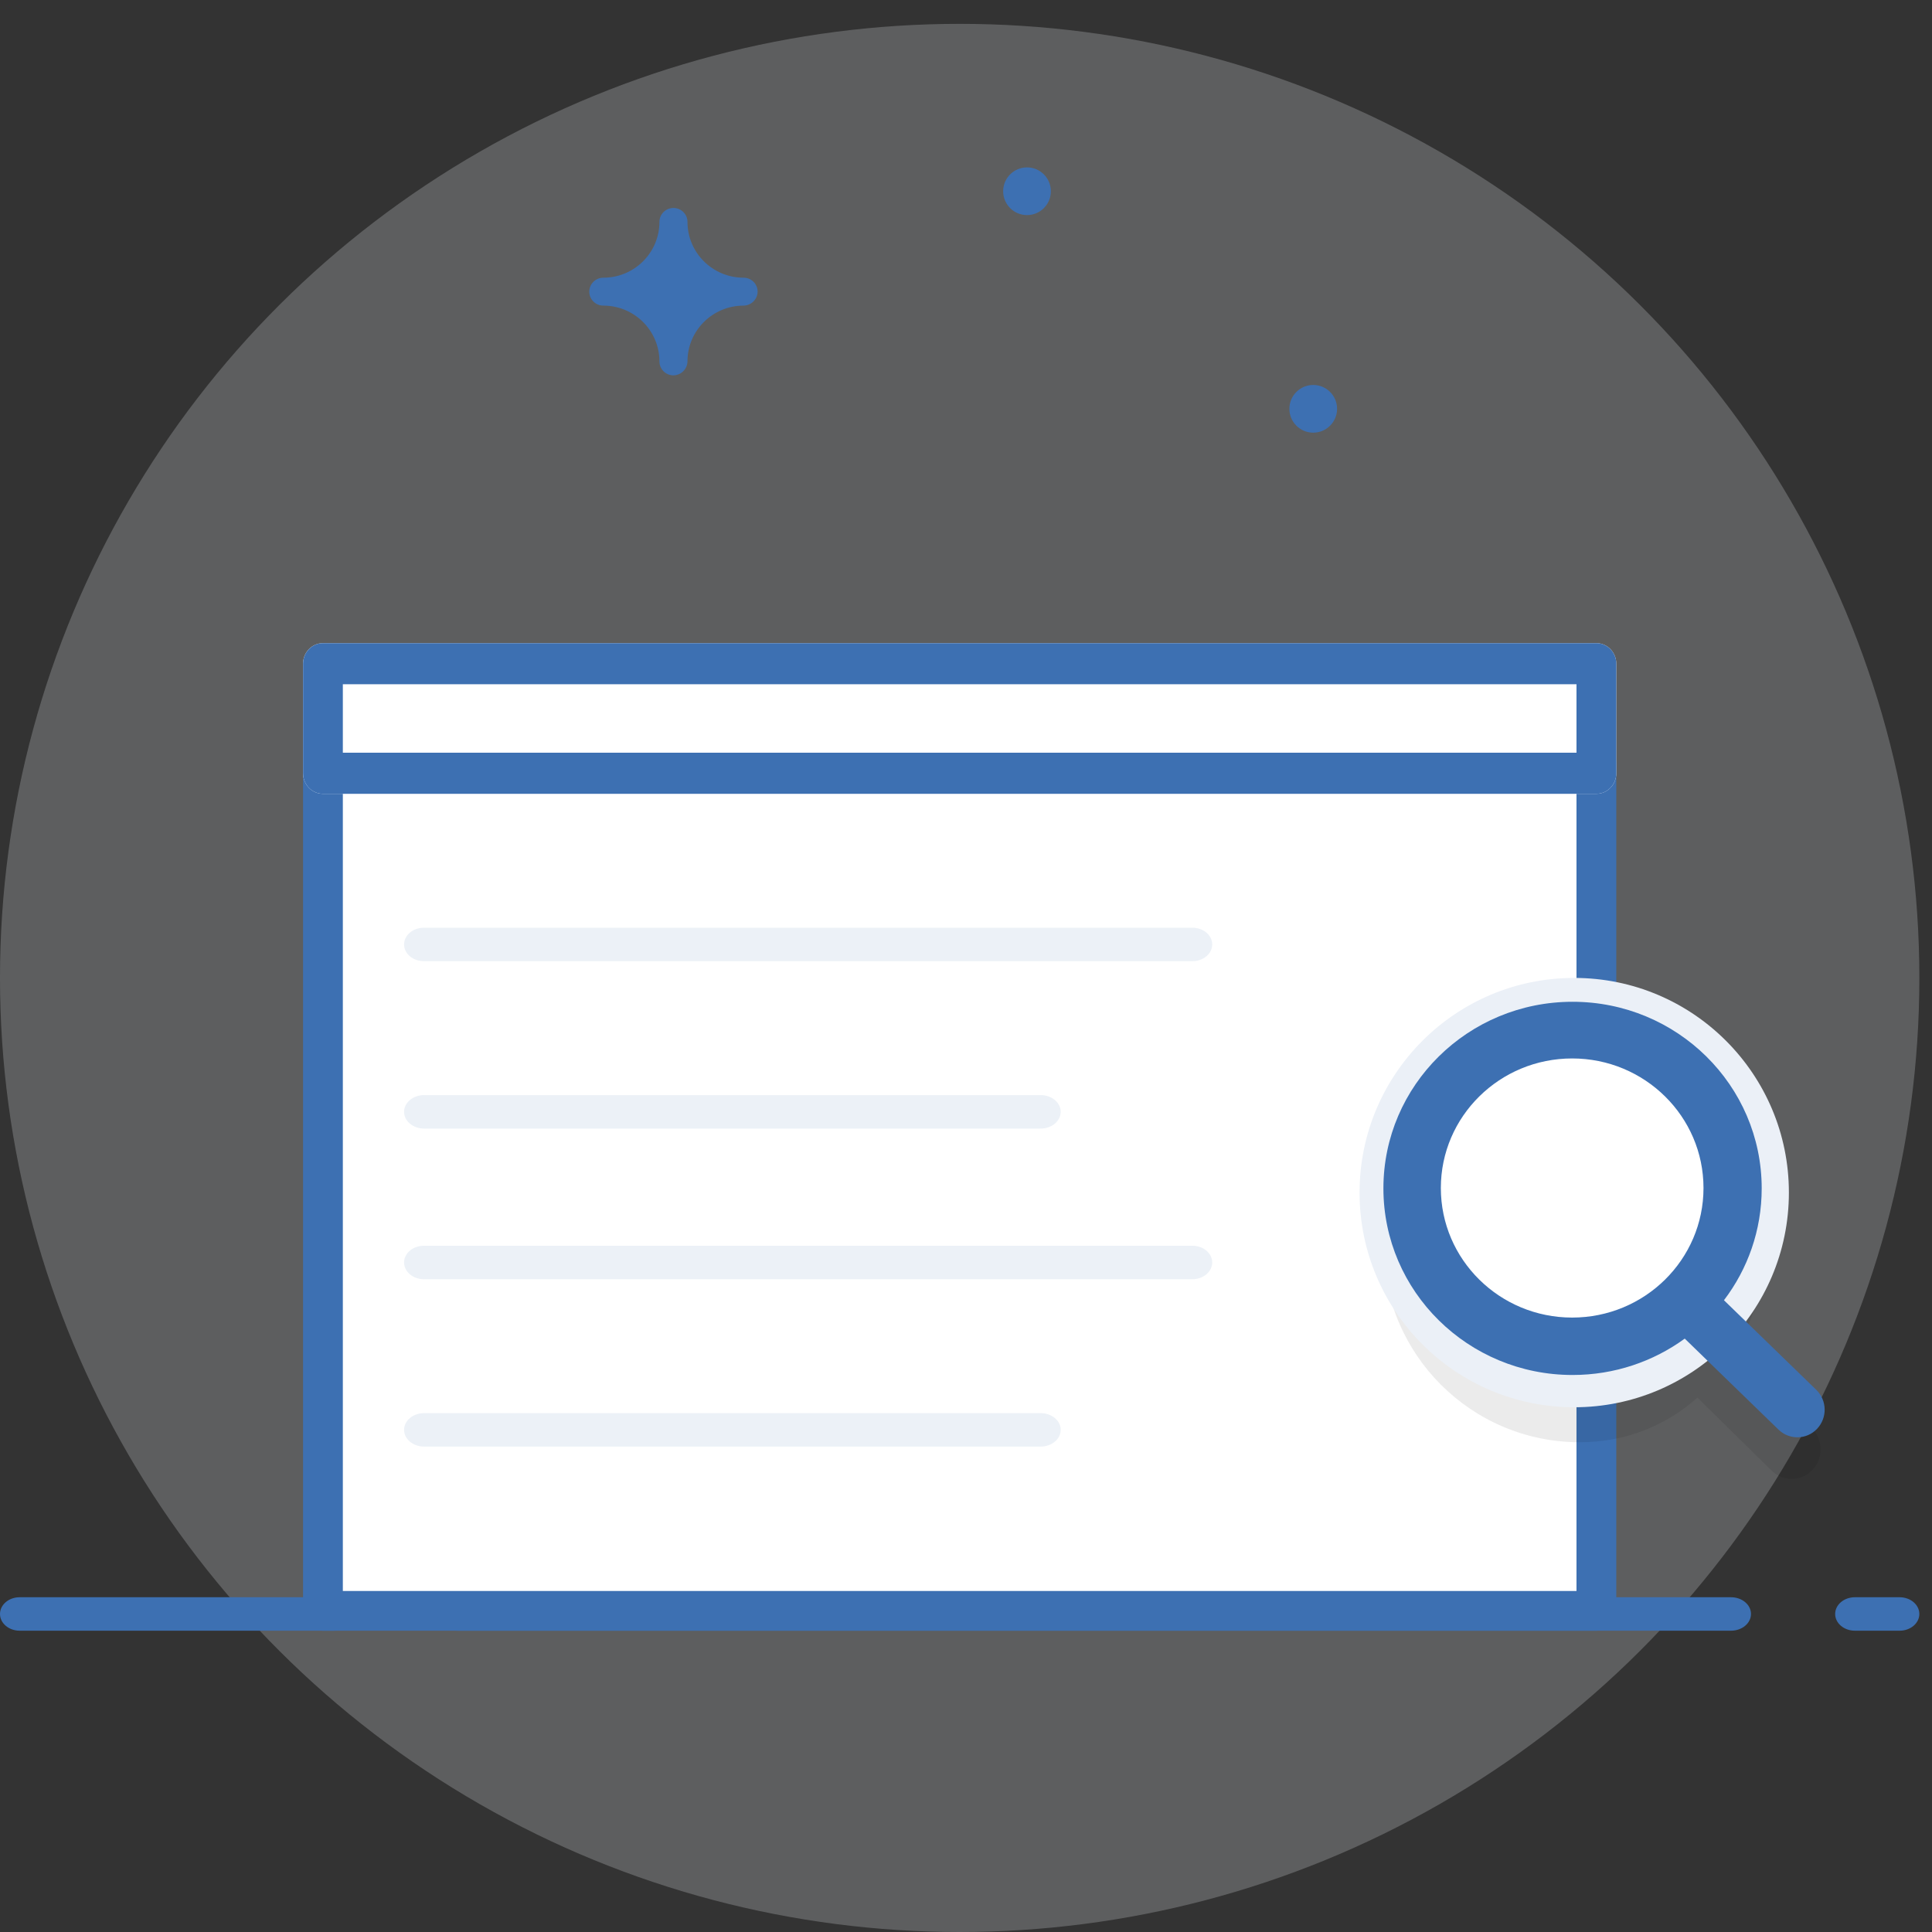 <?xml version="1.0" encoding="UTF-8"?>
<svg width="81px" height="81px" viewBox="0 0 81 81" version="1.1" xmlns="http://www.w3.org/2000/svg" xmlns:xlink="http://www.w3.org/1999/xlink">
    <rect x="0" y="0" width="81" height="81" fill="#333333" stroke="none"/>
    <!-- Generator: Sketch 54 (76480) - https://sketchapp.com -->
    <title>no-results-icon</title>
    <desc>Created with Sketch.</desc>
    <g id="no-results-icon" stroke="none" stroke-width="1" fill="none" fill-rule="evenodd">
        <g id="Group" transform="translate(0, 1)">
            <g id="support_empty_v3-copy-2" fill-rule="nonzero">
                <ellipse id="Oval" fill-opacity="0.248" fill="#DFE3E6" cx="40.235" cy="40" rx="40.235" ry="40"></ellipse>
                <rect id="Rectangle" fill="#FFFFFF" x="13.412" y="30.877" width="53.646" height="35.789"></rect>
                <path d="M66.93,67.368 L13.54,67.368 C13.082,67.362 12.712,66.993 12.706,66.536 L12.706,31.008 C12.712,30.551 13.082,30.181 13.54,30.175 L66.93,30.175 C67.388,30.181 67.758,30.551 67.764,31.008 L67.764,66.536 C67.758,66.993 67.388,67.362 66.93,67.368 L66.93,67.368 Z M14.374,65.703 L66.095,65.703 L66.095,31.841 L14.374,31.841 L14.374,65.703 Z" id="Shape" fill="#3D70B2"></path>
                <path d="M12.706,26.826 C12.706,26.351 13.079,25.965 13.54,25.965 L66.93,25.965 C67.39,25.965 67.764,26.351 67.764,26.826 L67.764,31.419 C67.764,31.895 67.39,32.281 66.93,32.281 L13.54,32.281 C13.079,32.281 12.706,31.895 12.706,31.419 L12.706,26.826 Z" id="Rectangle" fill="#FFFFFF"></path>
                <path d="M12.706,26.826 C12.706,26.351 13.079,25.965 13.54,25.965 L66.93,25.965 C67.39,25.965 67.764,26.351 67.764,26.826 L67.764,31.419 C67.764,31.895 67.39,32.281 66.93,32.281 L13.54,32.281 C13.079,32.281 12.706,31.895 12.706,31.419 L12.706,26.826 Z M14.374,27.687 L14.374,30.558 L66.095,30.558 L66.095,27.687 L14.374,27.687 Z" id="Rectangle" fill="#3D70B2"></path>
                <path d="M17.774,39.298 L49.99,39.298 C50.45,39.298 50.823,38.984 50.823,38.596 C50.823,38.209 50.45,37.895 49.99,37.895 L17.774,37.895 C17.314,37.895 16.941,38.209 16.941,38.596 C16.941,38.984 17.314,39.298 17.774,39.298 Z" id="Path" fill-opacity="0.1" fill="#3D70B2"></path>
                <path d="M17.784,46.316 L43.627,46.316 C44.093,46.316 44.47,46.002 44.47,45.614 C44.47,45.226 44.093,44.912 43.627,44.912 L17.784,44.912 C17.318,44.912 16.941,45.226 16.941,45.614 C16.941,46.002 17.318,46.316 17.784,46.316 Z" id="Path" fill-opacity="0.1" fill="#3D70B2"></path>
                <path d="M17.774,52.632 L49.99,52.632 C50.45,52.632 50.823,52.317 50.823,51.93 C50.823,51.542 50.45,51.228 49.99,51.228 L17.774,51.228 C17.314,51.228 16.941,51.542 16.941,51.93 C16.941,52.317 17.314,52.632 17.774,52.632 Z" id="Path" fill-opacity="0.1" fill="#3D70B2"></path>
                <path d="M17.784,59.649 L43.627,59.649 C44.093,59.649 44.47,59.335 44.47,58.947 C44.47,58.56 44.093,58.246 43.627,58.246 L17.784,58.246 C17.318,58.246 16.941,58.56 16.941,58.947 C16.941,59.335 17.318,59.649 17.784,59.649 Z" id="Path" fill-opacity="0.1" fill="#3D70B2"></path>
                <ellipse id="Oval" fill="#3D70B2" cx="55.058" cy="16.14" rx="1" ry="1"></ellipse>
                <ellipse id="Oval" fill="#3D70B2" cx="43.058" cy="7.018" rx="1" ry="1"></ellipse>
                <path d="M25.294,10.643 C26.593,10.643 27.647,9.596 27.647,8.304 C27.647,7.981 27.91,7.719 28.235,7.719 C28.56,7.719 28.823,7.981 28.823,8.304 C28.823,9.596 29.877,10.643 31.176,10.643 C31.501,10.643 31.764,10.905 31.764,11.228 C31.758,11.548 31.498,11.807 31.176,11.813 C29.877,11.813 28.823,12.86 28.823,14.152 C28.817,14.472 28.557,14.731 28.235,14.737 C27.91,14.737 27.647,14.475 27.647,14.152 C27.647,12.86 26.593,11.813 25.294,11.813 C24.969,11.813 24.706,11.551 24.706,11.228 C24.706,11.073 24.768,10.924 24.878,10.815 C24.988,10.705 25.138,10.643 25.294,10.643 Z" id="Path" fill="#3D70B2"></path>
                <path d="M72.705,66.667 L19.059,66.667" id="Path" fill="#FFFFFF"></path>
                <path d="M19.191,67.368 L72.573,67.368 C73.036,67.368 73.411,67.054 73.411,66.667 C73.411,66.279 73.036,65.965 72.573,65.965 L19.191,65.965 C18.728,65.965 18.353,66.279 18.353,66.667 C18.353,67.054 18.728,67.368 19.191,67.368 Z" id="Path" fill="#3D70B2"></path>
                <path d="M79.764,66.667 L77.646,66.667" id="Path" fill="#FFFFFF"></path>
                <path d="M77.767,67.368 L79.642,67.368 C80.099,67.368 80.469,67.054 80.469,66.667 C80.469,66.279 80.099,65.965 79.642,65.965 L77.767,65.965 C77.31,65.965 76.94,66.279 76.94,66.667 C76.94,67.054 77.31,67.368 77.767,67.368 L77.767,67.368 Z" id="Path" fill="#3D70B2"></path>
                <path d="M0.824,67.368 L14,67.368 C14.455,67.368 14.823,67.054 14.823,66.667 C14.823,66.279 14.455,65.965 14,65.965 L0.824,65.965 C0.369,65.965 5.56989561e-17,66.279 0,66.667 C-5.56989561e-17,67.054 0.369,67.368 0.824,67.368 Z" id="Path" fill="#3D70B2"></path>
            </g>
            <g id="Group-2" transform="translate(57, 40)">
                <g id="Group-4">
                    <path d="M15.731,15.695 L18.955,18.867 C19.441,19.346 19.458,20.125 18.992,20.624 C18.541,21.106 17.785,21.132 17.303,20.682 C17.295,20.675 17.287,20.668 17.28,20.66 L14.166,17.596 C12.858,18.759 11.166,19.467 9.233,19.467 C4.686,19.467 1,15.78 1,11.233 C1,6.686 4.686,3 9.233,3 C13.78,3 17,6.453 17,11 C17,12.713 16.543,14.336 15.731,15.695 Z M8.217,16.933 C11.374,16.933 13.933,14.374 13.933,11.217 C13.933,8.06 11.374,5.5 8.217,5.5 C5.06,5.5 2.5,8.06 2.5,11.217 C2.5,14.374 5.06,16.933 8.217,16.933 Z" id="Combined-Shape-Copy" fill-opacity="0.08" fill="#000000" fill-rule="nonzero"></path>
                    <circle id="Oval" fill="#EBF0F7" cx="9" cy="9" r="9"></circle>
                    <circle id="Oval" fill="#FFFFFF" cx="9.5" cy="9.5" r="6.5"></circle>
                    <path d="M15.278,13.513 L19.147,17.268 C19.604,17.712 19.619,18.441 19.181,18.904 C18.75,19.36 18.031,19.38 17.576,18.948 C17.572,18.945 17.569,18.942 17.566,18.939 L13.634,15.122 C12.318,16.08 10.691,16.647 8.93,16.647 C4.55,16.647 1,13.144 1,8.823 C1,4.503 4.55,1 8.93,1 C13.31,1 16.86,4.503 16.86,8.823 C16.86,10.583 16.272,12.206 15.278,13.513 Z M8.914,14.24 C11.955,14.24 14.42,11.808 14.42,8.808 C14.42,5.808 11.955,3.376 8.914,3.376 C5.873,3.376 3.408,5.808 3.408,8.808 C3.408,11.808 5.873,14.24 8.914,14.24 Z" id="Combined-Shape-Copy" fill="#3D70B2" fill-rule="nonzero"></path>
                </g>
            </g>
        </g>
    </g>
</svg>
